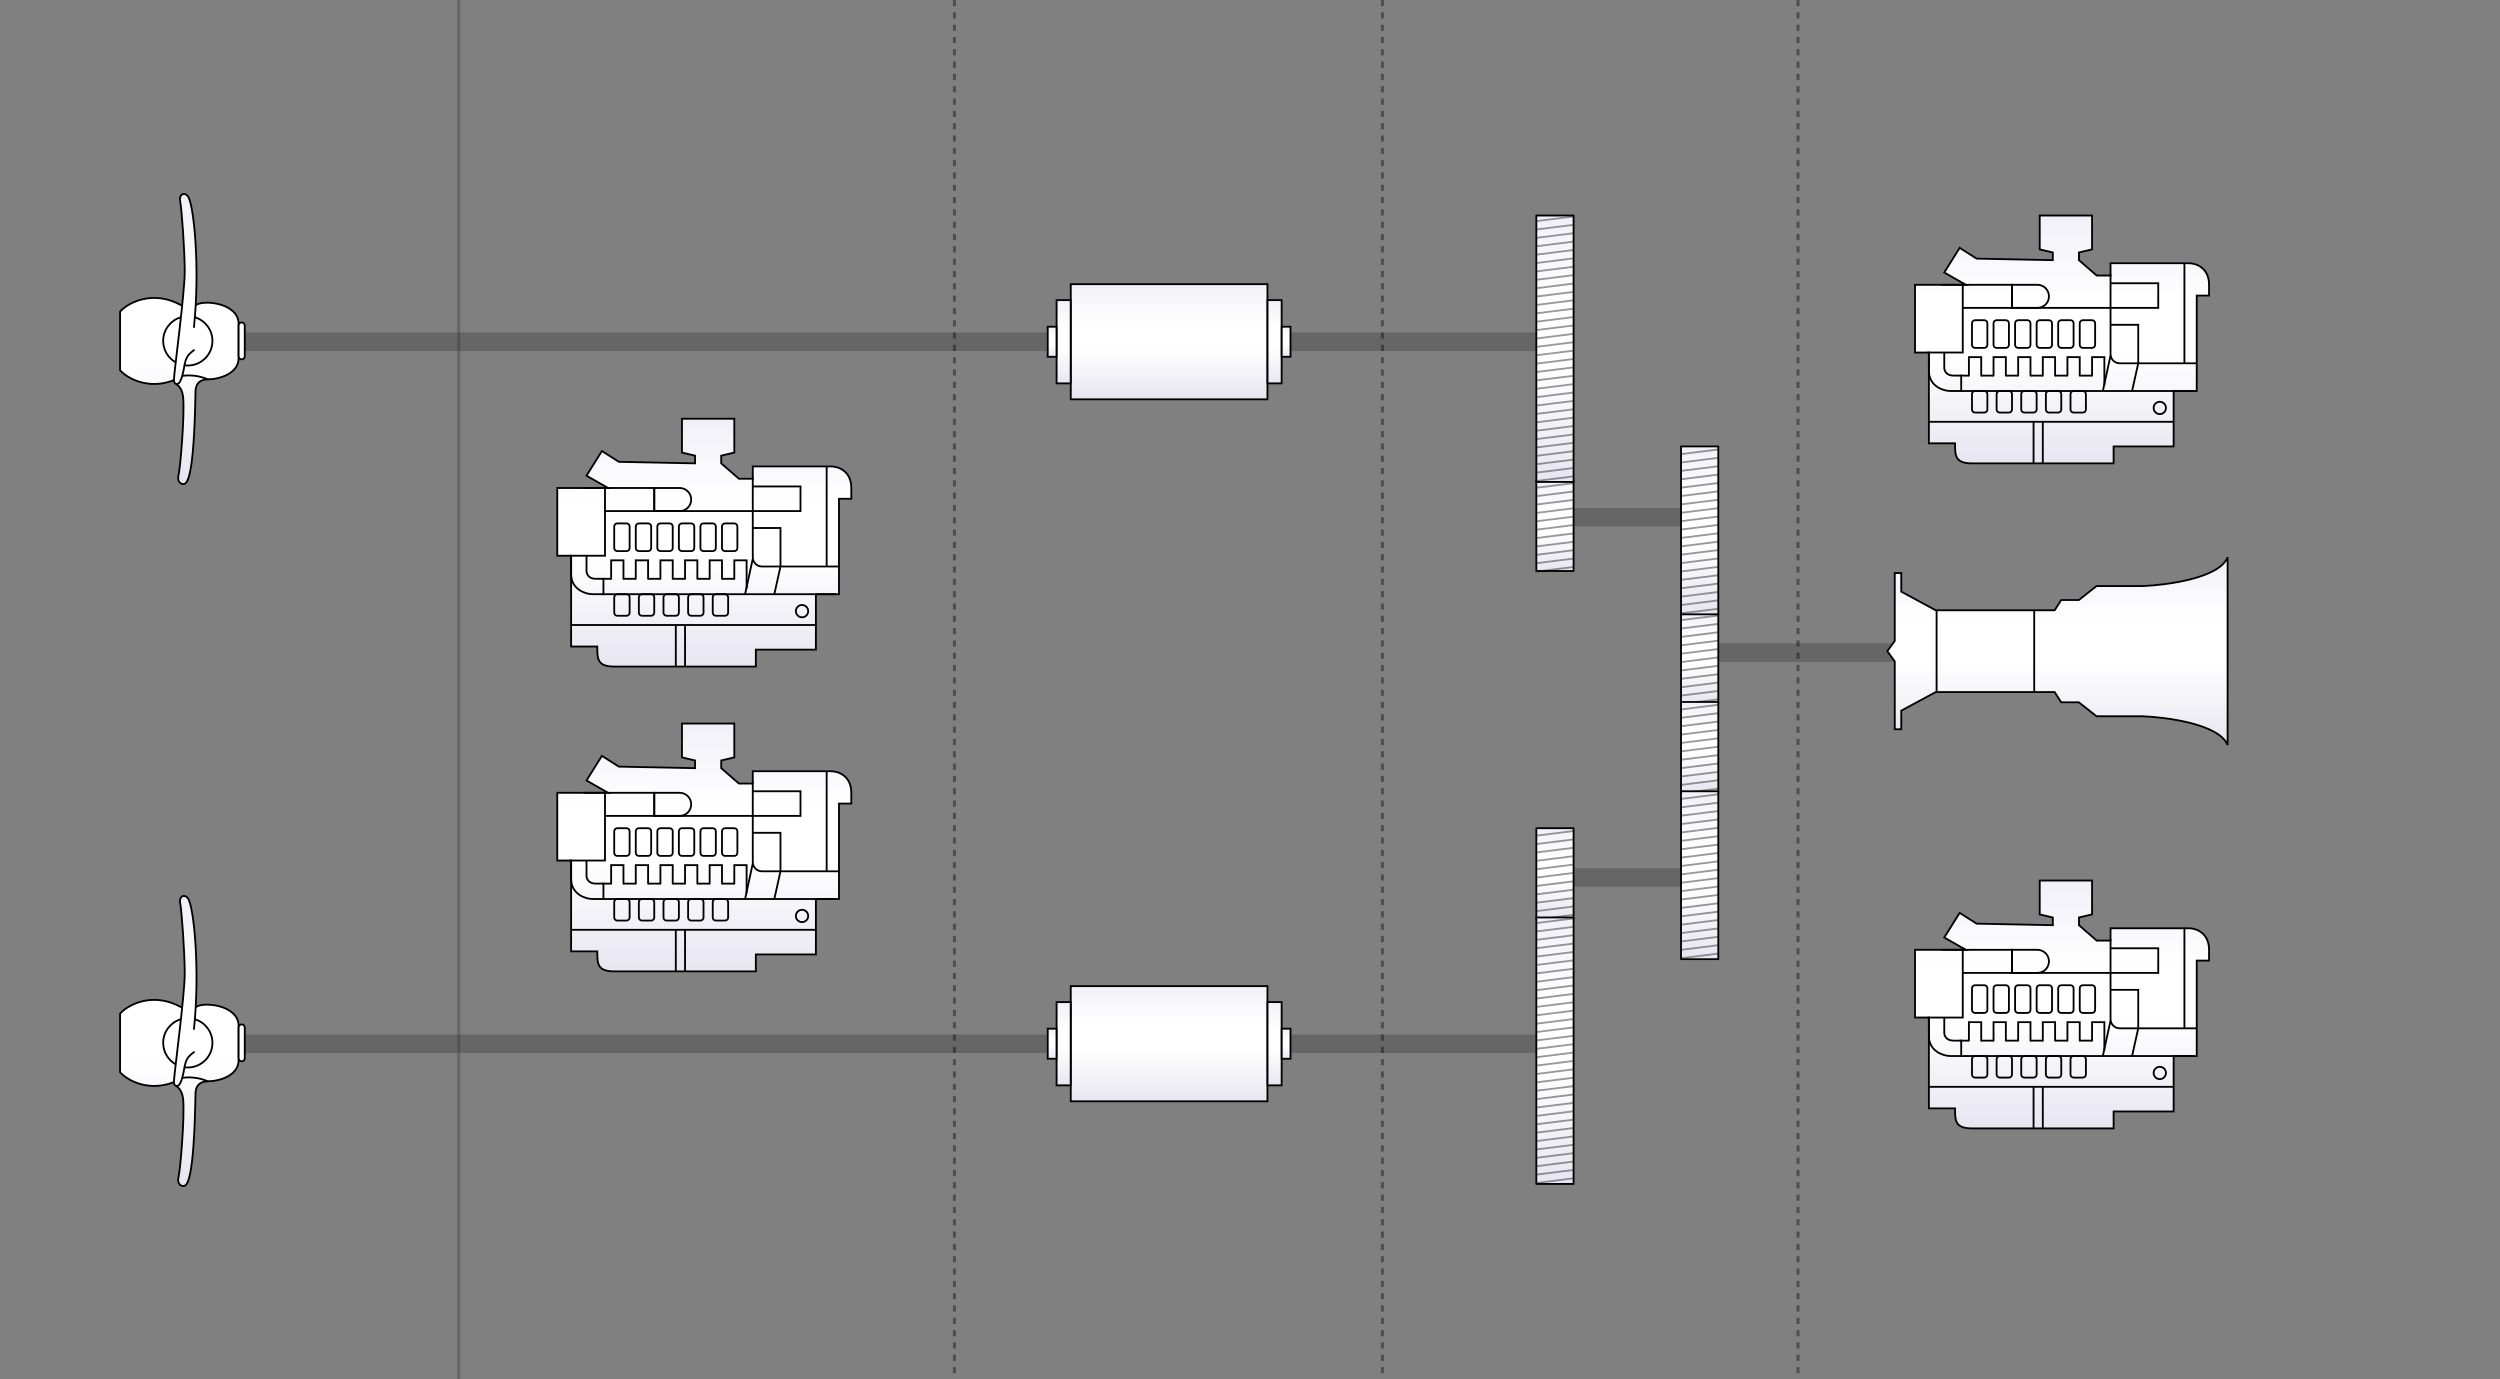<svg width="812" height="448" viewBox="0 0 812 448" fill="none" xmlns="http://www.w3.org/2000/svg">
<rect x="0" y="0" width="812" height="448" fill="#808080" stroke="none"/>
<path d="M449 0V448" stroke="black" stroke-opacity="0.38" stroke-dasharray="2 2"/>
<path d="M310 0V448" stroke="black" stroke-opacity="0.38" stroke-dasharray="2 2"/>
<path d="M149 0V448" stroke="black" stroke-opacity="0.2"/>
<path d="M584 0V448" stroke="black" stroke-opacity="0.38" stroke-dasharray="2 2"/>
<path d="M79 108H502V114H79V108Z" fill="black" fill-opacity="0.2"/>
<rect x="547" y="209" width="80" height="6" fill="black" fill-opacity="0.2"/>
<rect x="505" y="165" width="49" height="6" fill="black" fill-opacity="0.2"/>
<rect x="501" y="282" width="51" height="6" fill="black" fill-opacity="0.2"/>
<path d="M79 336H501V342H79V336Z" fill="black" fill-opacity="0.2"/>
<rect x="347.784" y="92.3" width="63.885" height="37.4" fill="url(#paint0_linear_7_13565)" stroke="black" stroke-width="0.6"/>
<rect x="411.695" y="97.482" width="4.582" height="27.036" fill="url(#paint1_linear_7_13565)" stroke="black" stroke-width="0.6"/>
<rect x="343.179" y="97.482" width="4.582" height="27.036" fill="url(#paint2_linear_7_13565)" stroke="black" stroke-width="0.6"/>
<rect x="416.3" y="106.118" width="2.855" height="9.764" fill="url(#paint3_linear_7_13565)" stroke="black" stroke-width="0.6"/>
<rect x="340.3" y="106.118" width="2.855" height="9.764" fill="url(#paint4_linear_7_13565)" stroke="black" stroke-width="0.6"/>
<rect x="347.784" y="320.3" width="63.885" height="37.4" fill="url(#paint5_linear_7_13565)" stroke="black" stroke-width="0.6"/>
<rect x="411.695" y="325.482" width="4.582" height="27.036" fill="url(#paint6_linear_7_13565)" stroke="black" stroke-width="0.6"/>
<rect x="343.179" y="325.482" width="4.582" height="27.036" fill="url(#paint7_linear_7_13565)" stroke="black" stroke-width="0.6"/>
<rect x="416.3" y="334.118" width="2.855" height="9.764" fill="url(#paint8_linear_7_13565)" stroke="black" stroke-width="0.6"/>
<rect x="340.3" y="334.118" width="2.855" height="9.764" fill="url(#paint9_linear_7_13565)" stroke="black" stroke-width="0.6"/>
<path d="M615.416 186.134V208.178L613 211.5L615.416 214.822V236.866H617.53V230.827L628.703 224.787H667.356L669.47 228.109H675.208L680.946 232.639H695.743C703.896 232.941 720.867 235.236 723.525 242V181C720.867 187.764 703.896 190.059 695.743 190.361H680.946L675.208 194.891H669.47L667.356 198.213H628.703L617.53 192.173V186.134H615.416Z" fill="url(#paint10_linear_7_13565)" stroke="black" stroke-width="0.6"/>
<path d="M629.004 198.215V224.487" stroke="black" stroke-width="0.6"/>
<path d="M660.713 198.215V224.487" stroke="black" stroke-width="0.6"/>
<path d="M679.5 70H662.5V81L666.75 82V84.5L642 84L636.5 80.5L631.5 88.5L638.5 92.5H630.5H622V114.5H626.5V144H635C635 148 635 150.5 640.5 150.5H686.5V145H706V127H713.5V96H717.5V92.5C717.5 86.9 713.167 85.5 711 85.5H685.5V89.5H681L675.25 84.5V82L679.5 81V70Z" fill="url(#paint11_linear_7_13565)" stroke="black" stroke-width="0.6"/>
<path d="M640.5 128C640.5 127.448 640.948 127 641.5 127H644.5C645.052 127 645.5 127.448 645.5 128V133C645.5 133.552 645.052 134 644.5 134H641.5C640.948 134 640.5 133.552 640.5 133V128Z" stroke="black" stroke-width="0.6"/>
<path d="M648.5 128C648.5 127.448 648.948 127 649.5 127H652.5C653.052 127 653.5 127.448 653.5 128V133C653.5 133.552 653.052 134 652.5 134H649.5C648.948 134 648.5 133.552 648.5 133V128Z" stroke="black" stroke-width="0.6"/>
<path d="M656.5 128C656.5 127.448 656.948 127 657.5 127H660.5C661.052 127 661.5 127.448 661.5 128V133C661.5 133.552 661.052 134 660.5 134H657.5C656.948 134 656.5 133.552 656.5 133V128Z" stroke="black" stroke-width="0.6"/>
<path d="M664.5 128C664.5 127.448 664.948 127 665.5 127H668.5C669.052 127 669.5 127.448 669.5 128V133C669.5 133.552 669.052 134 668.5 134H665.5C664.948 134 664.5 133.552 664.5 133V128Z" stroke="black" stroke-width="0.6"/>
<path d="M672.5 128C672.5 127.448 672.948 127 673.5 127H676.5C677.052 127 677.5 127.448 677.5 128V133C677.5 133.552 677.052 134 676.5 134H673.5C672.948 134 672.5 133.552 672.5 133V128Z" stroke="black" stroke-width="0.6"/>
<path d="M640.5 105C640.5 104.448 640.948 104 641.5 104H644.5C645.052 104 645.5 104.448 645.5 105V112C645.5 112.552 645.052 113 644.5 113H641.5C640.948 113 640.5 112.552 640.5 112V105Z" stroke="black" stroke-width="0.6"/>
<path d="M647.5 105C647.5 104.448 647.948 104 648.5 104H651.5C652.052 104 652.5 104.448 652.5 105V112C652.5 112.552 652.052 113 651.5 113H648.5C647.948 113 647.5 112.552 647.5 112V105Z" stroke="black" stroke-width="0.6"/>
<path d="M654.5 105C654.5 104.448 654.948 104 655.5 104H658.5C659.052 104 659.5 104.448 659.5 105V112C659.5 112.552 659.052 113 658.5 113H655.5C654.948 113 654.5 112.552 654.5 112V105Z" stroke="black" stroke-width="0.6"/>
<path d="M661.5 105C661.5 104.448 661.948 104 662.5 104H665.5C666.052 104 666.5 104.448 666.5 105V112C666.5 112.552 666.052 113 665.5 113H662.5C661.948 113 661.5 112.552 661.5 112V105Z" stroke="black" stroke-width="0.6"/>
<path d="M668.5 105C668.5 104.448 668.948 104 669.5 104H672.5C673.052 104 673.5 104.448 673.5 105V112C673.5 112.552 673.052 113 672.5 113H669.5C668.948 113 668.5 112.552 668.5 112V105Z" stroke="black" stroke-width="0.6"/>
<path d="M675.5 105C675.5 104.448 675.948 104 676.5 104H679.5C680.052 104 680.5 104.448 680.5 105V112C680.5 112.552 680.052 113 679.5 113H676.5C675.948 113 675.5 112.552 675.5 112V105Z" stroke="black" stroke-width="0.6"/>
<path d="M643.5 122V116H639.5V122M651.5 122V116H647.5V122M659.5 122V116H655.5V122M667.5 122V116H663.5V122M675.5 122V116H671.5V122M683.5 125V116H679.5V122" stroke="black" stroke-width="0.6" stroke-linecap="round"/>
<path d="M630.5 92.5H637.5V114.5H626" stroke="black" stroke-width="0.6"/>
<path d="M631.5 114.5V119.5C631.5 120.333 632.1 122 634.5 122H637V127H633.5C631 127 626.5 125.3 626.5 120.5V114.5" stroke="black" stroke-width="0.6"/>
<path d="M637.5 100H683H685.5H701V92H685.5" stroke="black" stroke-width="0.6"/>
<path d="M636.5 127H712.5" stroke="black" stroke-width="0.6"/>
<path d="M636.5 122H639.5" stroke="black" stroke-width="0.6"/>
<path d="M643.5 122H647.5" stroke="black" stroke-width="0.6"/>
<path d="M651.5 122H655.5" stroke="black" stroke-width="0.6"/>
<path d="M659.5 122H663.5" stroke="black" stroke-width="0.6"/>
<path d="M667.5 122H671.5" stroke="black" stroke-width="0.6"/>
<path d="M675.5 122H679.5" stroke="black" stroke-width="0.6"/>
<path d="M626.5 137H706" stroke="black" stroke-width="0.6"/>
<path d="M660.5 137V150.5" stroke="black" stroke-width="0.6"/>
<path d="M663.5 137V150.5" stroke="black" stroke-width="0.6"/>
<path d="M685.5 89V115C685.5 116.657 686.843 118 688.5 118H713.5" stroke="black" stroke-width="0.6"/>
<circle cx="701.5" cy="132.5" r="2" stroke="black" stroke-width="0.6"/>
<path d="M709.5 85.5V118" stroke="black" stroke-width="0.6"/>
<path d="M637.5 92.5H653.5V100" stroke="black" stroke-width="0.6"/>
<path d="M653.5 92.5H661.75C663.821 92.5 665.5 94.179 665.5 96.25V96.25C665.5 98.321 663.821 100 661.75 100H653.5V92.5Z" stroke="black" stroke-width="0.6"/>
<path d="M685.5 115.5L683 127" stroke="black" stroke-width="0.6"/>
<path d="M692.5 127L694.5 118V105.5H685.5" stroke="black" stroke-width="0.6"/>
<path d="M238.5 136H221.5V147L225.75 148V150.5L201 150L195.5 146.5L190.5 154.5L197.5 158.5H189.5H181V180.5H185.5V210H194C194 214 194 216.5 199.5 216.5H245.5V211H265V193H272.5V162H276.5V158.5C276.5 152.9 272.167 151.5 270 151.5H244.5V155.5H240L234.25 150.5V148L238.5 147V136Z" fill="url(#paint12_linear_7_13565)" stroke="black" stroke-width="0.6"/>
<path d="M199.5 194C199.5 193.448 199.948 193 200.5 193H203.5C204.052 193 204.5 193.448 204.5 194V199C204.5 199.552 204.052 200 203.5 200H200.5C199.948 200 199.5 199.552 199.5 199V194Z" stroke="black" stroke-width="0.6"/>
<path d="M207.5 194C207.5 193.448 207.948 193 208.5 193H211.5C212.052 193 212.5 193.448 212.5 194V199C212.5 199.552 212.052 200 211.5 200H208.5C207.948 200 207.5 199.552 207.5 199V194Z" stroke="black" stroke-width="0.6"/>
<path d="M215.5 194C215.5 193.448 215.948 193 216.5 193H219.5C220.052 193 220.5 193.448 220.5 194V199C220.5 199.552 220.052 200 219.5 200H216.5C215.948 200 215.5 199.552 215.5 199V194Z" stroke="black" stroke-width="0.6"/>
<path d="M223.5 194C223.5 193.448 223.948 193 224.5 193H227.5C228.052 193 228.5 193.448 228.5 194V199C228.5 199.552 228.052 200 227.5 200H224.5C223.948 200 223.5 199.552 223.5 199V194Z" stroke="black" stroke-width="0.6"/>
<path d="M231.5 194C231.5 193.448 231.948 193 232.5 193H235.5C236.052 193 236.5 193.448 236.5 194V199C236.5 199.552 236.052 200 235.5 200H232.5C231.948 200 231.5 199.552 231.5 199V194Z" stroke="black" stroke-width="0.6"/>
<path d="M199.5 171C199.5 170.448 199.948 170 200.5 170H203.5C204.052 170 204.5 170.448 204.5 171V178C204.5 178.552 204.052 179 203.5 179H200.5C199.948 179 199.5 178.552 199.5 178V171Z" stroke="black" stroke-width="0.6"/>
<path d="M206.5 171C206.5 170.448 206.948 170 207.5 170H210.5C211.052 170 211.5 170.448 211.5 171V178C211.5 178.552 211.052 179 210.5 179H207.5C206.948 179 206.5 178.552 206.5 178V171Z" stroke="black" stroke-width="0.6"/>
<path d="M213.5 171C213.5 170.448 213.948 170 214.5 170H217.5C218.052 170 218.5 170.448 218.5 171V178C218.5 178.552 218.052 179 217.5 179H214.5C213.948 179 213.5 178.552 213.5 178V171Z" stroke="black" stroke-width="0.6"/>
<path d="M220.5 171C220.5 170.448 220.948 170 221.5 170H224.5C225.052 170 225.5 170.448 225.5 171V178C225.5 178.552 225.052 179 224.5 179H221.5C220.948 179 220.5 178.552 220.5 178V171Z" stroke="black" stroke-width="0.6"/>
<path d="M227.5 171C227.5 170.448 227.948 170 228.5 170H231.5C232.052 170 232.5 170.448 232.5 171V178C232.5 178.552 232.052 179 231.5 179H228.5C227.948 179 227.5 178.552 227.5 178V171Z" stroke="black" stroke-width="0.6"/>
<path d="M234.5 171C234.5 170.448 234.948 170 235.5 170H238.5C239.052 170 239.5 170.448 239.5 171V178C239.5 178.552 239.052 179 238.5 179H235.5C234.948 179 234.5 178.552 234.5 178V171Z" stroke="black" stroke-width="0.6"/>
<path d="M202.5 188V182H198.5V188M210.5 188V182H206.5V188M218.5 188V182H214.5V188M226.5 188V182H222.5V188M234.5 188V182H230.5V188M242.5 191V182H238.5V188" stroke="black" stroke-width="0.6" stroke-linecap="round"/>
<path d="M189.5 158.5H196.5V180.5H185" stroke="black" stroke-width="0.6"/>
<path d="M190.5 180.5V185.5C190.5 186.333 191.1 188 193.5 188H196V193H192.5C190 193 185.5 191.3 185.5 186.5V180.5" stroke="black" stroke-width="0.6"/>
<path d="M196.5 166H242H244.5H260V158H244.5" stroke="black" stroke-width="0.6"/>
<path d="M195.5 193H271.5" stroke="black" stroke-width="0.6"/>
<path d="M195.5 188H198.5" stroke="black" stroke-width="0.6"/>
<path d="M202.5 188H206.5" stroke="black" stroke-width="0.6"/>
<path d="M210.5 188H214.5" stroke="black" stroke-width="0.6"/>
<path d="M218.5 188H222.5" stroke="black" stroke-width="0.6"/>
<path d="M226.5 188H230.5" stroke="black" stroke-width="0.6"/>
<path d="M234.5 188H238.5" stroke="black" stroke-width="0.6"/>
<path d="M185.5 203H265" stroke="black" stroke-width="0.6"/>
<path d="M219.5 203V216.5" stroke="black" stroke-width="0.6"/>
<path d="M222.5 203V216.5" stroke="black" stroke-width="0.6"/>
<path d="M244.5 155V181C244.5 182.657 245.843 184 247.5 184H272.5" stroke="black" stroke-width="0.6"/>
<circle cx="260.5" cy="198.5" r="2" stroke="black" stroke-width="0.6"/>
<path d="M268.5 151.5V184" stroke="black" stroke-width="0.6"/>
<path d="M196.5 158.5H212.5V166" stroke="black" stroke-width="0.6"/>
<path d="M212.5 158.5H220.75C222.821 158.5 224.5 160.179 224.5 162.25V162.25C224.5 164.321 222.821 166 220.75 166H212.5V158.5Z" stroke="black" stroke-width="0.6"/>
<path d="M244.5 181.5L242 193" stroke="black" stroke-width="0.6"/>
<path d="M251.5 193L253.5 184V171.5H244.5" stroke="black" stroke-width="0.6"/>
<path d="M238.5 235H221.5V246L225.75 247V249.5L201 249L195.5 245.5L190.5 253.5L197.5 257.5H189.5H181V279.5H185.5V309H194C194 313 194 315.5 199.5 315.5H245.5V310H265V292H272.5V261H276.5V257.5C276.5 251.9 272.167 250.5 270 250.5H244.5V254.5H240L234.25 249.5V247L238.5 246V235Z" fill="url(#paint13_linear_7_13565)" stroke="black" stroke-width="0.6"/>
<path d="M199.5 293C199.5 292.448 199.948 292 200.5 292H203.5C204.052 292 204.5 292.448 204.5 293V298C204.5 298.552 204.052 299 203.5 299H200.5C199.948 299 199.5 298.552 199.5 298V293Z" stroke="black" stroke-width="0.6"/>
<path d="M207.5 293C207.5 292.448 207.948 292 208.5 292H211.5C212.052 292 212.5 292.448 212.5 293V298C212.5 298.552 212.052 299 211.5 299H208.5C207.948 299 207.5 298.552 207.5 298V293Z" stroke="black" stroke-width="0.6"/>
<path d="M215.5 293C215.5 292.448 215.948 292 216.5 292H219.5C220.052 292 220.5 292.448 220.5 293V298C220.5 298.552 220.052 299 219.5 299H216.5C215.948 299 215.5 298.552 215.5 298V293Z" stroke="black" stroke-width="0.6"/>
<path d="M223.5 293C223.5 292.448 223.948 292 224.5 292H227.5C228.052 292 228.5 292.448 228.5 293V298C228.5 298.552 228.052 299 227.5 299H224.5C223.948 299 223.5 298.552 223.5 298V293Z" stroke="black" stroke-width="0.6"/>
<path d="M231.5 293C231.5 292.448 231.948 292 232.5 292H235.5C236.052 292 236.5 292.448 236.5 293V298C236.5 298.552 236.052 299 235.5 299H232.5C231.948 299 231.5 298.552 231.5 298V293Z" stroke="black" stroke-width="0.6"/>
<path d="M199.5 270C199.5 269.448 199.948 269 200.5 269H203.5C204.052 269 204.5 269.448 204.5 270V277C204.5 277.552 204.052 278 203.5 278H200.5C199.948 278 199.5 277.552 199.5 277V270Z" stroke="black" stroke-width="0.6"/>
<path d="M206.5 270C206.5 269.448 206.948 269 207.5 269H210.5C211.052 269 211.5 269.448 211.5 270V277C211.5 277.552 211.052 278 210.5 278H207.5C206.948 278 206.5 277.552 206.5 277V270Z" stroke="black" stroke-width="0.6"/>
<path d="M213.5 270C213.5 269.448 213.948 269 214.5 269H217.5C218.052 269 218.5 269.448 218.5 270V277C218.5 277.552 218.052 278 217.5 278H214.5C213.948 278 213.5 277.552 213.5 277V270Z" stroke="black" stroke-width="0.6"/>
<path d="M220.5 270C220.5 269.448 220.948 269 221.5 269H224.5C225.052 269 225.5 269.448 225.5 270V277C225.5 277.552 225.052 278 224.5 278H221.5C220.948 278 220.5 277.552 220.5 277V270Z" stroke="black" stroke-width="0.6"/>
<path d="M227.5 270C227.5 269.448 227.948 269 228.5 269H231.5C232.052 269 232.5 269.448 232.5 270V277C232.5 277.552 232.052 278 231.5 278H228.5C227.948 278 227.5 277.552 227.5 277V270Z" stroke="black" stroke-width="0.6"/>
<path d="M234.5 270C234.5 269.448 234.948 269 235.5 269H238.5C239.052 269 239.5 269.448 239.5 270V277C239.5 277.552 239.052 278 238.5 278H235.5C234.948 278 234.5 277.552 234.5 277V270Z" stroke="black" stroke-width="0.6"/>
<path d="M202.5 287V281H198.5V287M210.5 287V281H206.5V287M218.5 287V281H214.5V287M226.5 287V281H222.5V287M234.5 287V281H230.5V287M242.5 290V281H238.5V287" stroke="black" stroke-width="0.6" stroke-linecap="round"/>
<path d="M189.5 257.5H196.5V279.5H185" stroke="black" stroke-width="0.6"/>
<path d="M190.5 279.5V284.5C190.5 285.333 191.1 287 193.5 287H196V292H192.5C190 292 185.5 290.3 185.5 285.5V279.5" stroke="black" stroke-width="0.6"/>
<path d="M196.5 265H242H244.5H260V257H244.5" stroke="black" stroke-width="0.6"/>
<path d="M195.5 292H271.5" stroke="black" stroke-width="0.6"/>
<path d="M195.5 287H198.5" stroke="black" stroke-width="0.6"/>
<path d="M202.5 287H206.5" stroke="black" stroke-width="0.6"/>
<path d="M210.5 287H214.5" stroke="black" stroke-width="0.6"/>
<path d="M218.5 287H222.5" stroke="black" stroke-width="0.6"/>
<path d="M226.5 287H230.5" stroke="black" stroke-width="0.6"/>
<path d="M234.5 287H238.5" stroke="black" stroke-width="0.6"/>
<path d="M185.5 302H265" stroke="black" stroke-width="0.6"/>
<path d="M219.5 302V315.5" stroke="black" stroke-width="0.6"/>
<path d="M222.5 302V315.5" stroke="black" stroke-width="0.6"/>
<path d="M244.5 254V280C244.5 281.657 245.843 283 247.5 283H272.5" stroke="black" stroke-width="0.6"/>
<circle cx="260.5" cy="297.5" r="2" stroke="black" stroke-width="0.6"/>
<path d="M268.5 250.5V283" stroke="black" stroke-width="0.6"/>
<path d="M196.5 257.5H212.5V265" stroke="black" stroke-width="0.6"/>
<path d="M212.5 257.5H220.75C222.821 257.5 224.5 259.179 224.5 261.25V261.25C224.5 263.321 222.821 265 220.75 265H212.5V257.5Z" stroke="black" stroke-width="0.6"/>
<path d="M244.5 280.5L242 292" stroke="black" stroke-width="0.6"/>
<path d="M251.5 292L253.5 283V270.5H244.5" stroke="black" stroke-width="0.6"/>
<path d="M679.5 286H662.5V297L666.75 298V300.5L642 300L636.5 296.5L631.5 304.5L638.5 308.5H630.5H622V330.5H626.5V360H635C635 364 635 366.5 640.5 366.5H686.5V361H706V343H713.5V312H717.5V308.5C717.5 302.9 713.167 301.5 711 301.5H685.5V305.5H681L675.25 300.5V298L679.5 297V286Z" fill="url(#paint14_linear_7_13565)" stroke="black" stroke-width="0.6"/>
<path d="M640.5 344C640.5 343.448 640.948 343 641.5 343H644.5C645.052 343 645.5 343.448 645.5 344V349C645.5 349.552 645.052 350 644.5 350H641.5C640.948 350 640.5 349.552 640.5 349V344Z" stroke="black" stroke-width="0.6"/>
<path d="M648.5 344C648.5 343.448 648.948 343 649.5 343H652.5C653.052 343 653.5 343.448 653.5 344V349C653.5 349.552 653.052 350 652.5 350H649.5C648.948 350 648.5 349.552 648.5 349V344Z" stroke="black" stroke-width="0.6"/>
<path d="M656.5 344C656.5 343.448 656.948 343 657.5 343H660.5C661.052 343 661.5 343.448 661.5 344V349C661.5 349.552 661.052 350 660.5 350H657.5C656.948 350 656.5 349.552 656.5 349V344Z" stroke="black" stroke-width="0.6"/>
<path d="M664.5 344C664.5 343.448 664.948 343 665.5 343H668.5C669.052 343 669.5 343.448 669.5 344V349C669.5 349.552 669.052 350 668.5 350H665.5C664.948 350 664.5 349.552 664.5 349V344Z" stroke="black" stroke-width="0.6"/>
<path d="M672.5 344C672.5 343.448 672.948 343 673.5 343H676.5C677.052 343 677.5 343.448 677.5 344V349C677.5 349.552 677.052 350 676.5 350H673.5C672.948 350 672.5 349.552 672.5 349V344Z" stroke="black" stroke-width="0.6"/>
<path d="M640.5 321C640.5 320.448 640.948 320 641.5 320H644.5C645.052 320 645.5 320.448 645.5 321V328C645.5 328.552 645.052 329 644.5 329H641.5C640.948 329 640.5 328.552 640.5 328V321Z" stroke="black" stroke-width="0.6"/>
<path d="M647.5 321C647.5 320.448 647.948 320 648.5 320H651.5C652.052 320 652.5 320.448 652.5 321V328C652.5 328.552 652.052 329 651.5 329H648.5C647.948 329 647.5 328.552 647.5 328V321Z" stroke="black" stroke-width="0.6"/>
<path d="M654.5 321C654.5 320.448 654.948 320 655.5 320H658.5C659.052 320 659.5 320.448 659.5 321V328C659.5 328.552 659.052 329 658.5 329H655.5C654.948 329 654.5 328.552 654.5 328V321Z" stroke="black" stroke-width="0.6"/>
<path d="M661.5 321C661.5 320.448 661.948 320 662.5 320H665.5C666.052 320 666.5 320.448 666.5 321V328C666.5 328.552 666.052 329 665.5 329H662.5C661.948 329 661.5 328.552 661.5 328V321Z" stroke="black" stroke-width="0.6"/>
<path d="M668.5 321C668.5 320.448 668.948 320 669.5 320H672.5C673.052 320 673.5 320.448 673.5 321V328C673.5 328.552 673.052 329 672.5 329H669.5C668.948 329 668.5 328.552 668.5 328V321Z" stroke="black" stroke-width="0.6"/>
<path d="M675.5 321C675.5 320.448 675.948 320 676.5 320H679.5C680.052 320 680.5 320.448 680.5 321V328C680.5 328.552 680.052 329 679.5 329H676.5C675.948 329 675.5 328.552 675.5 328V321Z" stroke="black" stroke-width="0.6"/>
<path d="M643.5 338V332H639.5V338M651.5 338V332H647.5V338M659.5 338V332H655.5V338M667.5 338V332H663.5V338M675.5 338V332H671.5V338M683.5 341V332H679.5V338" stroke="black" stroke-width="0.6" stroke-linecap="round"/>
<path d="M630.5 308.5H637.5V330.5H626" stroke="black" stroke-width="0.6"/>
<path d="M631.5 330.5V335.5C631.5 336.333 632.1 338 634.5 338H637V343H633.5C631 343 626.5 341.3 626.5 336.5V330.5" stroke="black" stroke-width="0.6"/>
<path d="M637.5 316H683H685.5H701V308H685.5" stroke="black" stroke-width="0.6"/>
<path d="M636.5 343H712.5" stroke="black" stroke-width="0.6"/>
<path d="M636.5 338H639.5" stroke="black" stroke-width="0.6"/>
<path d="M643.5 338H647.5" stroke="black" stroke-width="0.6"/>
<path d="M651.5 338H655.5" stroke="black" stroke-width="0.6"/>
<path d="M659.5 338H663.5" stroke="black" stroke-width="0.6"/>
<path d="M667.5 338H671.5" stroke="black" stroke-width="0.6"/>
<path d="M675.5 338H679.5" stroke="black" stroke-width="0.6"/>
<path d="M626.5 353H706" stroke="black" stroke-width="0.6"/>
<path d="M660.5 353V366.5" stroke="black" stroke-width="0.6"/>
<path d="M663.5 353V366.5" stroke="black" stroke-width="0.6"/>
<path d="M685.5 305V331C685.5 332.657 686.843 334 688.5 334H713.5" stroke="black" stroke-width="0.6"/>
<circle cx="701.5" cy="348.5" r="2" stroke="black" stroke-width="0.6"/>
<path d="M709.5 301.5V334" stroke="black" stroke-width="0.6"/>
<path d="M637.5 308.5H653.5V316" stroke="black" stroke-width="0.6"/>
<path d="M653.5 308.5H661.75C663.821 308.5 665.5 310.179 665.5 312.25V312.25C665.5 314.321 663.821 316 661.75 316H653.5V308.5Z" stroke="black" stroke-width="0.6"/>
<path d="M685.5 331.5L683 343" stroke="black" stroke-width="0.6"/>
<path d="M692.5 343L694.5 334V321.5H685.5" stroke="black" stroke-width="0.6"/>
<path d="M60.002 88.222C60.002 81.222 59 67.722 58.503 65.222C58.105 63.223 59.803 62.222 61.003 63.722C62.756 65.915 64.51 82.338 63.566 99.161C65.75 97.244 77.5 98.296 77.5 105.223V116.312C77.5 121.291 71.429 123.235 67.204 123.222L67.499 123.223C65.999 123.223 63.559 123.716 63.499 127.224C62.999 156.723 60.617 157.224 59.499 157.224C58.499 157.224 57.499 156.223 57.999 154.224C58.542 152.055 59.999 135.224 59.499 129.224C59.295 126.776 58.303 125.395 57.158 124.694L57.282 124.704C56.501 124.568 56.5 123.684 56.5 123.223V123.463C48.355 126.702 41.422 122.986 39 120.261V101.223C41.667 98.223 49.8 94.022 59 99.222L59.142 99.5C59.637 94.725 60.002 90.483 60.002 88.222Z" fill="url(#paint15_linear_7_13565)"/>
<path d="M58.5 103.121C55.306 104.17 53 107.177 53 110.722C53 113.656 54.579 116.221 56.934 117.613M63.335 103.068C66.614 104.067 69 107.116 69 110.722C69 115.141 65.418 118.722 61 118.722C60.661 118.722 60.328 118.701 60 118.66" stroke="black" stroke-width="0.6" stroke-linecap="round"/>
<path d="M63.002 113.722C62.002 114.556 60.603 115.222 60.002 118.222C59.685 119.807 59 124.722 57.5 124.722C56.5 124.722 56.5 123.722 56.5 123.222C56.499 121.222 60.002 95.222 60.002 88.222C60.002 81.222 59 67.722 58.503 65.222C58.105 63.223 59.803 62.222 61.003 63.722C63.002 66.222 65.002 87.223 63.002 106.222" stroke="black" stroke-width="0.6" stroke-linecap="round"/>
<path d="M59.499 129.224L59.2 129.249L59.499 129.224ZM57.999 154.224L57.708 154.151L57.999 154.224ZM63.499 127.224L63.199 127.219L63.499 127.224ZM67.499 123.223V123.523C67.64 123.523 67.762 123.426 67.792 123.288C67.823 123.151 67.754 123.011 67.626 122.952L67.499 123.223ZM59.2 129.249C59.448 132.222 59.211 137.907 58.841 143.139C58.656 145.751 58.439 148.243 58.234 150.216C58.029 152.2 57.838 153.634 57.708 154.151L58.29 154.297C58.432 153.73 58.627 152.247 58.831 150.278C59.037 148.297 59.255 145.799 59.44 143.182C59.809 137.956 60.05 132.225 59.798 129.199L59.2 129.249ZM57.708 154.151C57.444 155.206 57.565 156.045 57.932 156.633C58.3 157.221 58.897 157.524 59.499 157.524V156.924C59.102 156.924 58.699 156.727 58.441 156.315C58.183 155.902 58.054 155.241 58.29 154.297L57.708 154.151ZM59.499 157.524C59.651 157.524 59.858 157.517 60.086 157.423C60.316 157.328 60.543 157.156 60.764 156.867C61.195 156.303 61.624 155.263 62.025 153.348C62.829 149.505 63.549 141.98 63.799 127.229L63.199 127.219C62.949 141.968 62.229 149.443 61.437 153.225C61.04 155.122 60.633 156.051 60.287 156.503C60.12 156.722 59.973 156.82 59.857 156.868C59.739 156.916 59.627 156.924 59.499 156.924V157.524ZM63.799 127.229C63.828 125.553 64.418 124.651 65.131 124.154C65.862 123.644 66.773 123.523 67.499 123.523V122.923C66.725 122.923 65.667 123.049 64.787 123.662C63.889 124.289 63.23 125.387 63.199 127.219L63.799 127.229ZM67.626 122.952C65.946 122.167 62.66 121.272 59.209 121.78L59.297 122.374C62.608 121.886 65.776 122.75 67.372 123.495L67.626 122.952ZM57.002 124.95C58.05 125.592 59.003 126.879 59.2 129.249L59.798 129.199C59.588 126.674 58.555 125.198 57.315 124.438L57.002 124.95Z" fill="black"/>
<path d="M59 99.222C49.8 94.022 41.667 98.223 39 101.223V120.262C41.422 122.986 48.355 126.702 56.5 123.463" stroke="black" stroke-width="0.6"/>
<path d="M63.5 99.222C65.5 97.222 77.5 98.223 77.5 105.223V116.312C77.5 121.298 71.413 123.24 67.188 123.222" stroke="black" stroke-width="0.6"/>
<path d="M77.5 105.723C77.5 105.17 77.948 104.723 78.5 104.723C79.052 104.723 79.5 105.17 79.5 105.723V115.723C79.5 116.275 79.052 116.723 78.5 116.723C77.948 116.723 77.5 116.275 77.5 115.723V105.723Z" fill="white" stroke="black" stroke-width="0.6"/>
<path d="M60.002 316.222C60.002 309.222 59 295.722 58.503 293.222C58.105 291.223 59.803 290.222 61.003 291.722C62.756 293.915 64.51 310.338 63.566 327.161C65.75 325.244 77.5 326.296 77.5 333.223V344.312C77.5 349.291 71.429 351.235 67.204 351.222L67.499 351.223C65.999 351.223 63.559 351.716 63.499 355.224C62.999 384.723 60.617 385.224 59.499 385.224C58.499 385.224 57.499 384.223 57.999 382.224C58.542 380.055 59.999 363.224 59.499 357.224C59.295 354.776 58.303 353.395 57.158 352.694L57.282 352.704C56.501 352.568 56.5 351.684 56.5 351.223V351.463C48.355 354.702 41.422 350.986 39 348.261V329.223C41.667 326.223 49.8 322.022 59 327.222L59.142 327.5C59.637 322.725 60.002 318.483 60.002 316.222Z" fill="url(#paint16_linear_7_13565)"/>
<path d="M58.5 331.121C55.306 332.17 53 335.177 53 338.722C53 341.656 54.579 344.221 56.934 345.613M63.335 331.068C66.614 332.067 69 335.116 69 338.722C69 343.141 65.418 346.722 61 346.722C60.661 346.722 60.328 346.701 60 346.66" stroke="black" stroke-width="0.6" stroke-linecap="round"/>
<path d="M63.002 341.722C62.002 342.556 60.603 343.222 60.002 346.222C59.685 347.807 59 352.722 57.5 352.722C56.5 352.722 56.5 351.722 56.5 351.222C56.499 349.222 60.002 323.222 60.002 316.222C60.002 309.222 59 295.722 58.503 293.222C58.105 291.223 59.803 290.222 61.003 291.722C63.002 294.223 65.002 315.223 63.002 334.222" stroke="black" stroke-width="0.6" stroke-linecap="round"/>
<path d="M59.499 357.224L59.2 357.249L59.499 357.224ZM57.999 382.224L57.708 382.151L57.999 382.224ZM63.499 355.224L63.199 355.219L63.499 355.224ZM67.499 351.223V351.523C67.64 351.523 67.762 351.426 67.792 351.288C67.823 351.151 67.754 351.011 67.626 350.952L67.499 351.223ZM59.2 357.249C59.448 360.222 59.211 365.907 58.841 371.139C58.656 373.751 58.439 376.243 58.234 378.216C58.029 380.2 57.838 381.634 57.708 382.151L58.29 382.297C58.432 381.73 58.627 380.247 58.831 378.278C59.037 376.297 59.255 373.799 59.44 371.182C59.809 365.956 60.05 360.225 59.798 357.199L59.2 357.249ZM57.708 382.151C57.444 383.206 57.565 384.045 57.932 384.633C58.3 385.221 58.897 385.524 59.499 385.524V384.924C59.102 384.924 58.699 384.727 58.441 384.315C58.183 383.902 58.054 383.241 58.29 382.297L57.708 382.151ZM59.499 385.524C59.651 385.524 59.858 385.517 60.086 385.423C60.316 385.328 60.543 385.156 60.764 384.867C61.195 384.303 61.624 383.263 62.025 381.348C62.829 377.505 63.549 369.98 63.799 355.229L63.199 355.219C62.949 369.968 62.229 377.443 61.437 381.225C61.04 383.122 60.633 384.051 60.287 384.503C60.12 384.722 59.973 384.82 59.857 384.868C59.739 384.916 59.627 384.924 59.499 384.924V385.524ZM63.799 355.229C63.828 353.553 64.418 352.651 65.131 352.154C65.862 351.644 66.773 351.523 67.499 351.523V350.923C66.725 350.923 65.667 351.049 64.787 351.662C63.889 352.289 63.23 353.387 63.199 355.219L63.799 355.229ZM67.626 350.952C65.946 350.167 62.66 349.272 59.209 349.78L59.297 350.374C62.608 349.886 65.776 350.75 67.372 351.495L67.626 350.952ZM57.002 352.95C58.05 353.592 59.003 354.879 59.2 357.249L59.798 357.199C59.588 354.674 58.555 353.198 57.315 352.438L57.002 352.95Z" fill="black"/>
<path d="M59 327.222C49.8 322.022 41.667 326.223 39 329.223V348.262C41.422 350.986 48.355 354.702 56.5 351.463" stroke="black" stroke-width="0.6"/>
<path d="M63.5 327.223C65.5 325.222 77.5 326.223 77.5 333.223V344.312C77.5 349.298 71.413 351.24 67.188 351.222" stroke="black" stroke-width="0.6"/>
<path d="M77.5 333.723C77.5 333.17 77.948 332.723 78.5 332.723C79.052 332.723 79.5 333.17 79.5 333.723V343.723C79.5 344.275 79.052 344.723 78.5 344.723C77.948 344.723 77.5 344.275 77.5 343.723V333.723Z" fill="white" stroke="black" stroke-width="0.6"/>
<path d="M511.102 156H498.999V185.463H511.102V156Z" fill="url(#paint17_linear_7_13565)" stroke="black" stroke-width="0.6" stroke-linejoin="round"/>
<path d="M499 158.423L511.103 156.91M499 161.147L511.103 159.635M499 163.868L511.103 162.355M499 166.594L511.103 165.081M499 169.317L511.103 167.804M499 172.039L511.103 170.526M499 174.761L511.103 173.249M499 177.484L511.103 175.971M499 180.21L511.103 178.697M499 182.931L511.103 181.418M499 185.655L511.103 184.142" stroke="black" stroke-opacity="0.4" stroke-width="0.6"/>
<path d="M511.102 269H498.999V298.463H511.102V269Z" fill="url(#paint18_linear_7_13565)" stroke="black" stroke-width="0.6" stroke-linejoin="round"/>
<path d="M499 271.423L511.103 269.91M499 274.147L511.103 272.635M499 276.868L511.103 275.355M499 279.594L511.103 278.081M499 282.317L511.103 280.804M499 285.039L511.103 283.526M499 287.761L511.103 286.249M499 290.484L511.103 288.971M499 293.21L511.103 291.697M499 295.931L511.103 294.418M499 298.655L511.103 297.142" stroke="black" stroke-opacity="0.4" stroke-width="0.6"/>
<path d="M558.102 199H545.999V228.463H558.102V199Z" fill="url(#paint19_linear_7_13565)" stroke="black" stroke-width="0.6" stroke-linejoin="round"/>
<path d="M546 201.423L558.103 199.91M546 204.147L558.103 202.635M546 206.868L558.103 205.355M546 209.594L558.103 208.081M546 212.317L558.103 210.804M546 215.039L558.103 213.526M546 217.761L558.103 216.249M546 220.484L558.103 218.971M546 223.21L558.103 221.697M546 225.931L558.103 224.418M546 228.655L558.103 227.142" stroke="black" stroke-opacity="0.4" stroke-width="0.6"/>
<path d="M558.102 228H545.999V257.463H558.102V228Z" fill="url(#paint20_linear_7_13565)" stroke="black" stroke-width="0.6" stroke-linejoin="round"/>
<path d="M546 230.423L558.103 228.91M546 233.147L558.103 231.635M546 235.868L558.103 234.355M546 238.594L558.103 237.081M546 241.317L558.103 239.804M546 244.039L558.103 242.526M546 246.761L558.103 245.249M546 249.484L558.103 247.971M546 252.21L558.103 250.697M546 254.931L558.103 253.418M546 257.655L558.103 256.142" stroke="black" stroke-opacity="0.4" stroke-width="0.6"/>
<rect x="499" y="70" width="12.103" height="86.535" fill="url(#paint21_linear_7_13565)" stroke="black" stroke-width="0.6" stroke-linejoin="round"/>
<path d="M499 71.814L511.103 70.301M499 74.538L511.103 73.025M499 77.258L511.103 75.746M499 79.985L511.103 78.472M499 82.707L511.103 81.194M499 85.43L511.103 83.917M499 88.152L511.103 86.639M499 90.874L511.103 89.362M499 93.601L511.103 92.088M499 96.321L511.103 94.808M499 99.046L511.103 97.533M499 101.768L511.103 100.255M499 104.491L511.103 102.978M499 107.213L511.103 105.7M499 109.937L511.103 108.424M499 112.662L511.103 111.149M499 115.386L511.103 113.873M499 118.105L511.103 116.592M499 120.829L511.103 119.316M499 123.553L511.103 122.041M499 126.276L511.103 124.763M499 129L511.103 127.487M499 131.721L511.103 130.208M499 134.445L511.103 132.932M499 137.169L511.103 135.657M499 139.892L511.103 138.379M499 142.616L511.103 141.103M499 145.339L511.103 143.826M499 148.059L511.103 146.546M499 150.783L511.103 149.271M499 153.51L511.103 151.997M499 156.23L511.103 154.717" stroke="black" stroke-opacity="0.4" stroke-width="0.6"/>
<path d="M546 145H558.103V199.535H546V145Z" fill="url(#paint22_linear_7_13565)" stroke="black" stroke-width="0.6" stroke-linejoin="round"/>
<path d="M546 147.491L558.103 145.979M546 150.214L558.103 148.701M546 152.938L558.103 151.425M546 155.663L558.103 154.15M546 158.387L558.103 156.874M546 161.105L558.103 159.593M546 163.83L558.103 162.317M546 166.554L558.103 165.041M546 169.277L558.103 167.764M546 172.001L558.103 170.488M546 174.721L558.103 173.209M546 177.446L558.103 175.933M546 180.17L558.103 178.657M546 182.893L558.103 181.38M546 185.617L558.103 184.104M546 188.339L558.103 186.827M546 191.06L558.103 189.547M546 193.784L558.103 192.271M546 196.511L558.103 194.998M546 199.231L558.103 197.718" stroke="black" stroke-opacity="0.4" stroke-width="0.6"/>
<path d="M546 257H558.103V311.535H546V257Z" fill="url(#paint23_linear_7_13565)" stroke="black" stroke-width="0.6" stroke-linejoin="round"/>
<path d="M546 259.491L558.103 257.979M546 262.214L558.103 260.701M546 264.938L558.103 263.425M546 267.663L558.103 266.15M546 270.387L558.103 268.874M546 273.105L558.103 271.593M546 275.83L558.103 274.317M546 278.554L558.103 277.041M546 281.277L558.103 279.764M546 284.001L558.103 282.488M546 286.721L558.103 285.209M546 289.446L558.103 287.933M546 292.17L558.103 290.657M546 294.893L558.103 293.38M546 297.617L558.103 296.104M546 300.339L558.103 298.827M546 303.06L558.103 301.547M546 305.784L558.103 304.271M546 308.511L558.103 306.998M546 311.231L558.103 309.718" stroke="black" stroke-opacity="0.4" stroke-width="0.6"/>
<rect x="499" y="298" width="12.103" height="86.535" fill="url(#paint24_linear_7_13565)" stroke="black" stroke-width="0.6" stroke-linejoin="round"/>
<path d="M499 299.814L511.103 298.301M499 302.538L511.103 301.025M499 305.258L511.103 303.746M499 307.985L511.103 306.472M499 310.707L511.103 309.194M499 313.43L511.103 311.917M499 316.152L511.103 314.639M499 318.875L511.103 317.362M499 321.601L511.103 320.088M499 324.321L511.103 322.808M499 327.046L511.103 325.533M499 329.768L511.103 328.255M499 332.491L511.103 330.978M499 335.213L511.103 333.7M499 337.937L511.103 336.424M499 340.662L511.103 339.149M499 343.386L511.103 341.873M499 346.105L511.103 344.592M499 348.829L511.103 347.316M499 351.553L511.103 350.041M499 354.276L511.103 352.763M499 357L511.103 355.487M499 359.721L511.103 358.208M499 362.445L511.103 360.932M499 365.169L511.103 363.657M499 367.892L511.103 366.379M499 370.616L511.103 369.103M499 373.339L511.103 371.826M499 376.059L511.103 374.546M499 378.783L511.103 377.271M499 381.51L511.103 379.997M499 384.23L511.103 382.717" stroke="black" stroke-opacity="0.4" stroke-width="0.6"/>
<defs>
<linearGradient id="paint0_linear_7_13565" x1="379.727" y1="92" x2="379.727" y2="130" gradientUnits="userSpaceOnUse">
<stop stop-color="#F1F0F8"/>
<stop offset="0.339" stop-color="white"/>
<stop offset="0.562" stop-color="white"/>
<stop offset="1" stop-color="#E7E5F0"/>
</linearGradient>
<linearGradient id="paint1_linear_7_13565" x1="413.985" y1="97.182" x2="413.985" y2="124.818" gradientUnits="userSpaceOnUse">
<stop stop-color="#F1F0F8"/>
<stop offset="0.339" stop-color="white"/>
<stop offset="0.562" stop-color="white"/>
<stop offset="1" stop-color="#E7E5F0"/>
</linearGradient>
<linearGradient id="paint2_linear_7_13565" x1="345.47" y1="97.182" x2="345.47" y2="124.818" gradientUnits="userSpaceOnUse">
<stop stop-color="#F1F0F8"/>
<stop offset="0.339" stop-color="white"/>
<stop offset="0.562" stop-color="white"/>
<stop offset="1" stop-color="#E7E5F0"/>
</linearGradient>
<linearGradient id="paint3_linear_7_13565" x1="417.727" y1="105.818" x2="417.727" y2="116.182" gradientUnits="userSpaceOnUse">
<stop stop-color="#F1F0F8"/>
<stop offset="0.339" stop-color="white"/>
<stop offset="0.562" stop-color="white"/>
<stop offset="1" stop-color="#E7E5F0"/>
</linearGradient>
<linearGradient id="paint4_linear_7_13565" x1="341.727" y1="105.818" x2="341.727" y2="116.182" gradientUnits="userSpaceOnUse">
<stop stop-color="#F1F0F8"/>
<stop offset="0.339" stop-color="white"/>
<stop offset="0.562" stop-color="white"/>
<stop offset="1" stop-color="#E7E5F0"/>
</linearGradient>
<linearGradient id="paint5_linear_7_13565" x1="379.727" y1="320" x2="379.727" y2="358" gradientUnits="userSpaceOnUse">
<stop stop-color="#F1F0F8"/>
<stop offset="0.339" stop-color="white"/>
<stop offset="0.562" stop-color="white"/>
<stop offset="1" stop-color="#E7E5F0"/>
</linearGradient>
<linearGradient id="paint6_linear_7_13565" x1="413.985" y1="325.182" x2="413.985" y2="352.818" gradientUnits="userSpaceOnUse">
<stop stop-color="#F1F0F8"/>
<stop offset="0.339" stop-color="white"/>
<stop offset="0.562" stop-color="white"/>
<stop offset="1" stop-color="#E7E5F0"/>
</linearGradient>
<linearGradient id="paint7_linear_7_13565" x1="345.47" y1="325.182" x2="345.47" y2="352.818" gradientUnits="userSpaceOnUse">
<stop stop-color="#F1F0F8"/>
<stop offset="0.339" stop-color="white"/>
<stop offset="0.562" stop-color="white"/>
<stop offset="1" stop-color="#E7E5F0"/>
</linearGradient>
<linearGradient id="paint8_linear_7_13565" x1="417.727" y1="333.818" x2="417.727" y2="344.182" gradientUnits="userSpaceOnUse">
<stop stop-color="#F1F0F8"/>
<stop offset="0.339" stop-color="white"/>
<stop offset="0.562" stop-color="white"/>
<stop offset="1" stop-color="#E7E5F0"/>
</linearGradient>
<linearGradient id="paint9_linear_7_13565" x1="341.727" y1="333.818" x2="341.727" y2="344.182" gradientUnits="userSpaceOnUse">
<stop stop-color="#F1F0F8"/>
<stop offset="0.339" stop-color="white"/>
<stop offset="0.562" stop-color="white"/>
<stop offset="1" stop-color="#E7E5F0"/>
</linearGradient>
<linearGradient id="paint10_linear_7_13565" x1="668.262" y1="181" x2="668.262" y2="242" gradientUnits="userSpaceOnUse">
<stop stop-color="#F1F0F8"/>
<stop offset="0.339" stop-color="white"/>
<stop offset="0.562" stop-color="white"/>
<stop offset="1" stop-color="#E7E5F0"/>
</linearGradient>
<linearGradient id="paint11_linear_7_13565" x1="669.75" y1="70" x2="669.75" y2="150.5" gradientUnits="userSpaceOnUse">
<stop stop-color="#F1F0F8"/>
<stop offset="0.339" stop-color="white"/>
<stop offset="0.562" stop-color="white"/>
<stop offset="1" stop-color="#E7E5F0"/>
</linearGradient>
<linearGradient id="paint12_linear_7_13565" x1="228.75" y1="136" x2="228.75" y2="216.5" gradientUnits="userSpaceOnUse">
<stop stop-color="#F1F0F8"/>
<stop offset="0.339" stop-color="white"/>
<stop offset="0.562" stop-color="white"/>
<stop offset="1" stop-color="#E7E5F0"/>
</linearGradient>
<linearGradient id="paint13_linear_7_13565" x1="228.75" y1="235" x2="228.75" y2="315.5" gradientUnits="userSpaceOnUse">
<stop stop-color="#F1F0F8"/>
<stop offset="0.339" stop-color="white"/>
<stop offset="0.562" stop-color="white"/>
<stop offset="1" stop-color="#E7E5F0"/>
</linearGradient>
<linearGradient id="paint14_linear_7_13565" x1="669.75" y1="286" x2="669.75" y2="366.5" gradientUnits="userSpaceOnUse">
<stop stop-color="#F1F0F8"/>
<stop offset="0.339" stop-color="white"/>
<stop offset="0.562" stop-color="white"/>
<stop offset="1" stop-color="#E7E5F0"/>
</linearGradient>
<linearGradient id="paint15_linear_7_13565" x1="58.25" y1="63" x2="58.25" y2="157.224" gradientUnits="userSpaceOnUse">
<stop stop-color="#F1F0F8"/>
<stop offset="0.339" stop-color="white"/>
<stop offset="0.562" stop-color="white"/>
<stop offset="1" stop-color="#E7E5F0"/>
</linearGradient>
<linearGradient id="paint16_linear_7_13565" x1="58.25" y1="291" x2="58.25" y2="385.224" gradientUnits="userSpaceOnUse">
<stop stop-color="#F1F0F8"/>
<stop offset="0.339" stop-color="white"/>
<stop offset="0.562" stop-color="white"/>
<stop offset="1" stop-color="#E7E5F0"/>
</linearGradient>
<linearGradient id="paint17_linear_7_13565" x1="505.05" y1="156" x2="505.05" y2="185.463" gradientUnits="userSpaceOnUse">
<stop stop-color="#F1F0F8"/>
<stop offset="0.339" stop-color="white"/>
<stop offset="0.562" stop-color="white"/>
<stop offset="1" stop-color="#E7E5F0"/>
</linearGradient>
<linearGradient id="paint18_linear_7_13565" x1="505.05" y1="269" x2="505.05" y2="298.463" gradientUnits="userSpaceOnUse">
<stop stop-color="#F1F0F8"/>
<stop offset="0.339" stop-color="white"/>
<stop offset="0.562" stop-color="white"/>
<stop offset="1" stop-color="#E7E5F0"/>
</linearGradient>
<linearGradient id="paint19_linear_7_13565" x1="552.05" y1="199" x2="552.05" y2="228.463" gradientUnits="userSpaceOnUse">
<stop stop-color="#F1F0F8"/>
<stop offset="0.339" stop-color="white"/>
<stop offset="0.562" stop-color="white"/>
<stop offset="1" stop-color="#E7E5F0"/>
</linearGradient>
<linearGradient id="paint20_linear_7_13565" x1="552.05" y1="228" x2="552.05" y2="257.463" gradientUnits="userSpaceOnUse">
<stop stop-color="#F1F0F8"/>
<stop offset="0.339" stop-color="white"/>
<stop offset="0.562" stop-color="white"/>
<stop offset="1" stop-color="#E7E5F0"/>
</linearGradient>
<linearGradient id="paint21_linear_7_13565" x1="505.051" y1="70" x2="505.051" y2="156.535" gradientUnits="userSpaceOnUse">
<stop stop-color="#F1F0F8"/>
<stop offset="0.339" stop-color="white"/>
<stop offset="0.562" stop-color="white"/>
<stop offset="1" stop-color="#E7E5F0"/>
</linearGradient>
<linearGradient id="paint22_linear_7_13565" x1="552.051" y1="145" x2="552.051" y2="199.535" gradientUnits="userSpaceOnUse">
<stop stop-color="#F1F0F8"/>
<stop offset="0.339" stop-color="white"/>
<stop offset="0.562" stop-color="white"/>
<stop offset="1" stop-color="#E7E5F0"/>
</linearGradient>
<linearGradient id="paint23_linear_7_13565" x1="552.051" y1="257" x2="552.051" y2="311.535" gradientUnits="userSpaceOnUse">
<stop stop-color="#F1F0F8"/>
<stop offset="0.339" stop-color="white"/>
<stop offset="0.562" stop-color="white"/>
<stop offset="1" stop-color="#E7E5F0"/>
</linearGradient>
<linearGradient id="paint24_linear_7_13565" x1="505.051" y1="298" x2="505.051" y2="384.535" gradientUnits="userSpaceOnUse">
<stop stop-color="#F1F0F8"/>
<stop offset="0.339" stop-color="white"/>
<stop offset="0.562" stop-color="white"/>
<stop offset="1" stop-color="#E7E5F0"/>
</linearGradient>
</defs>
</svg>
